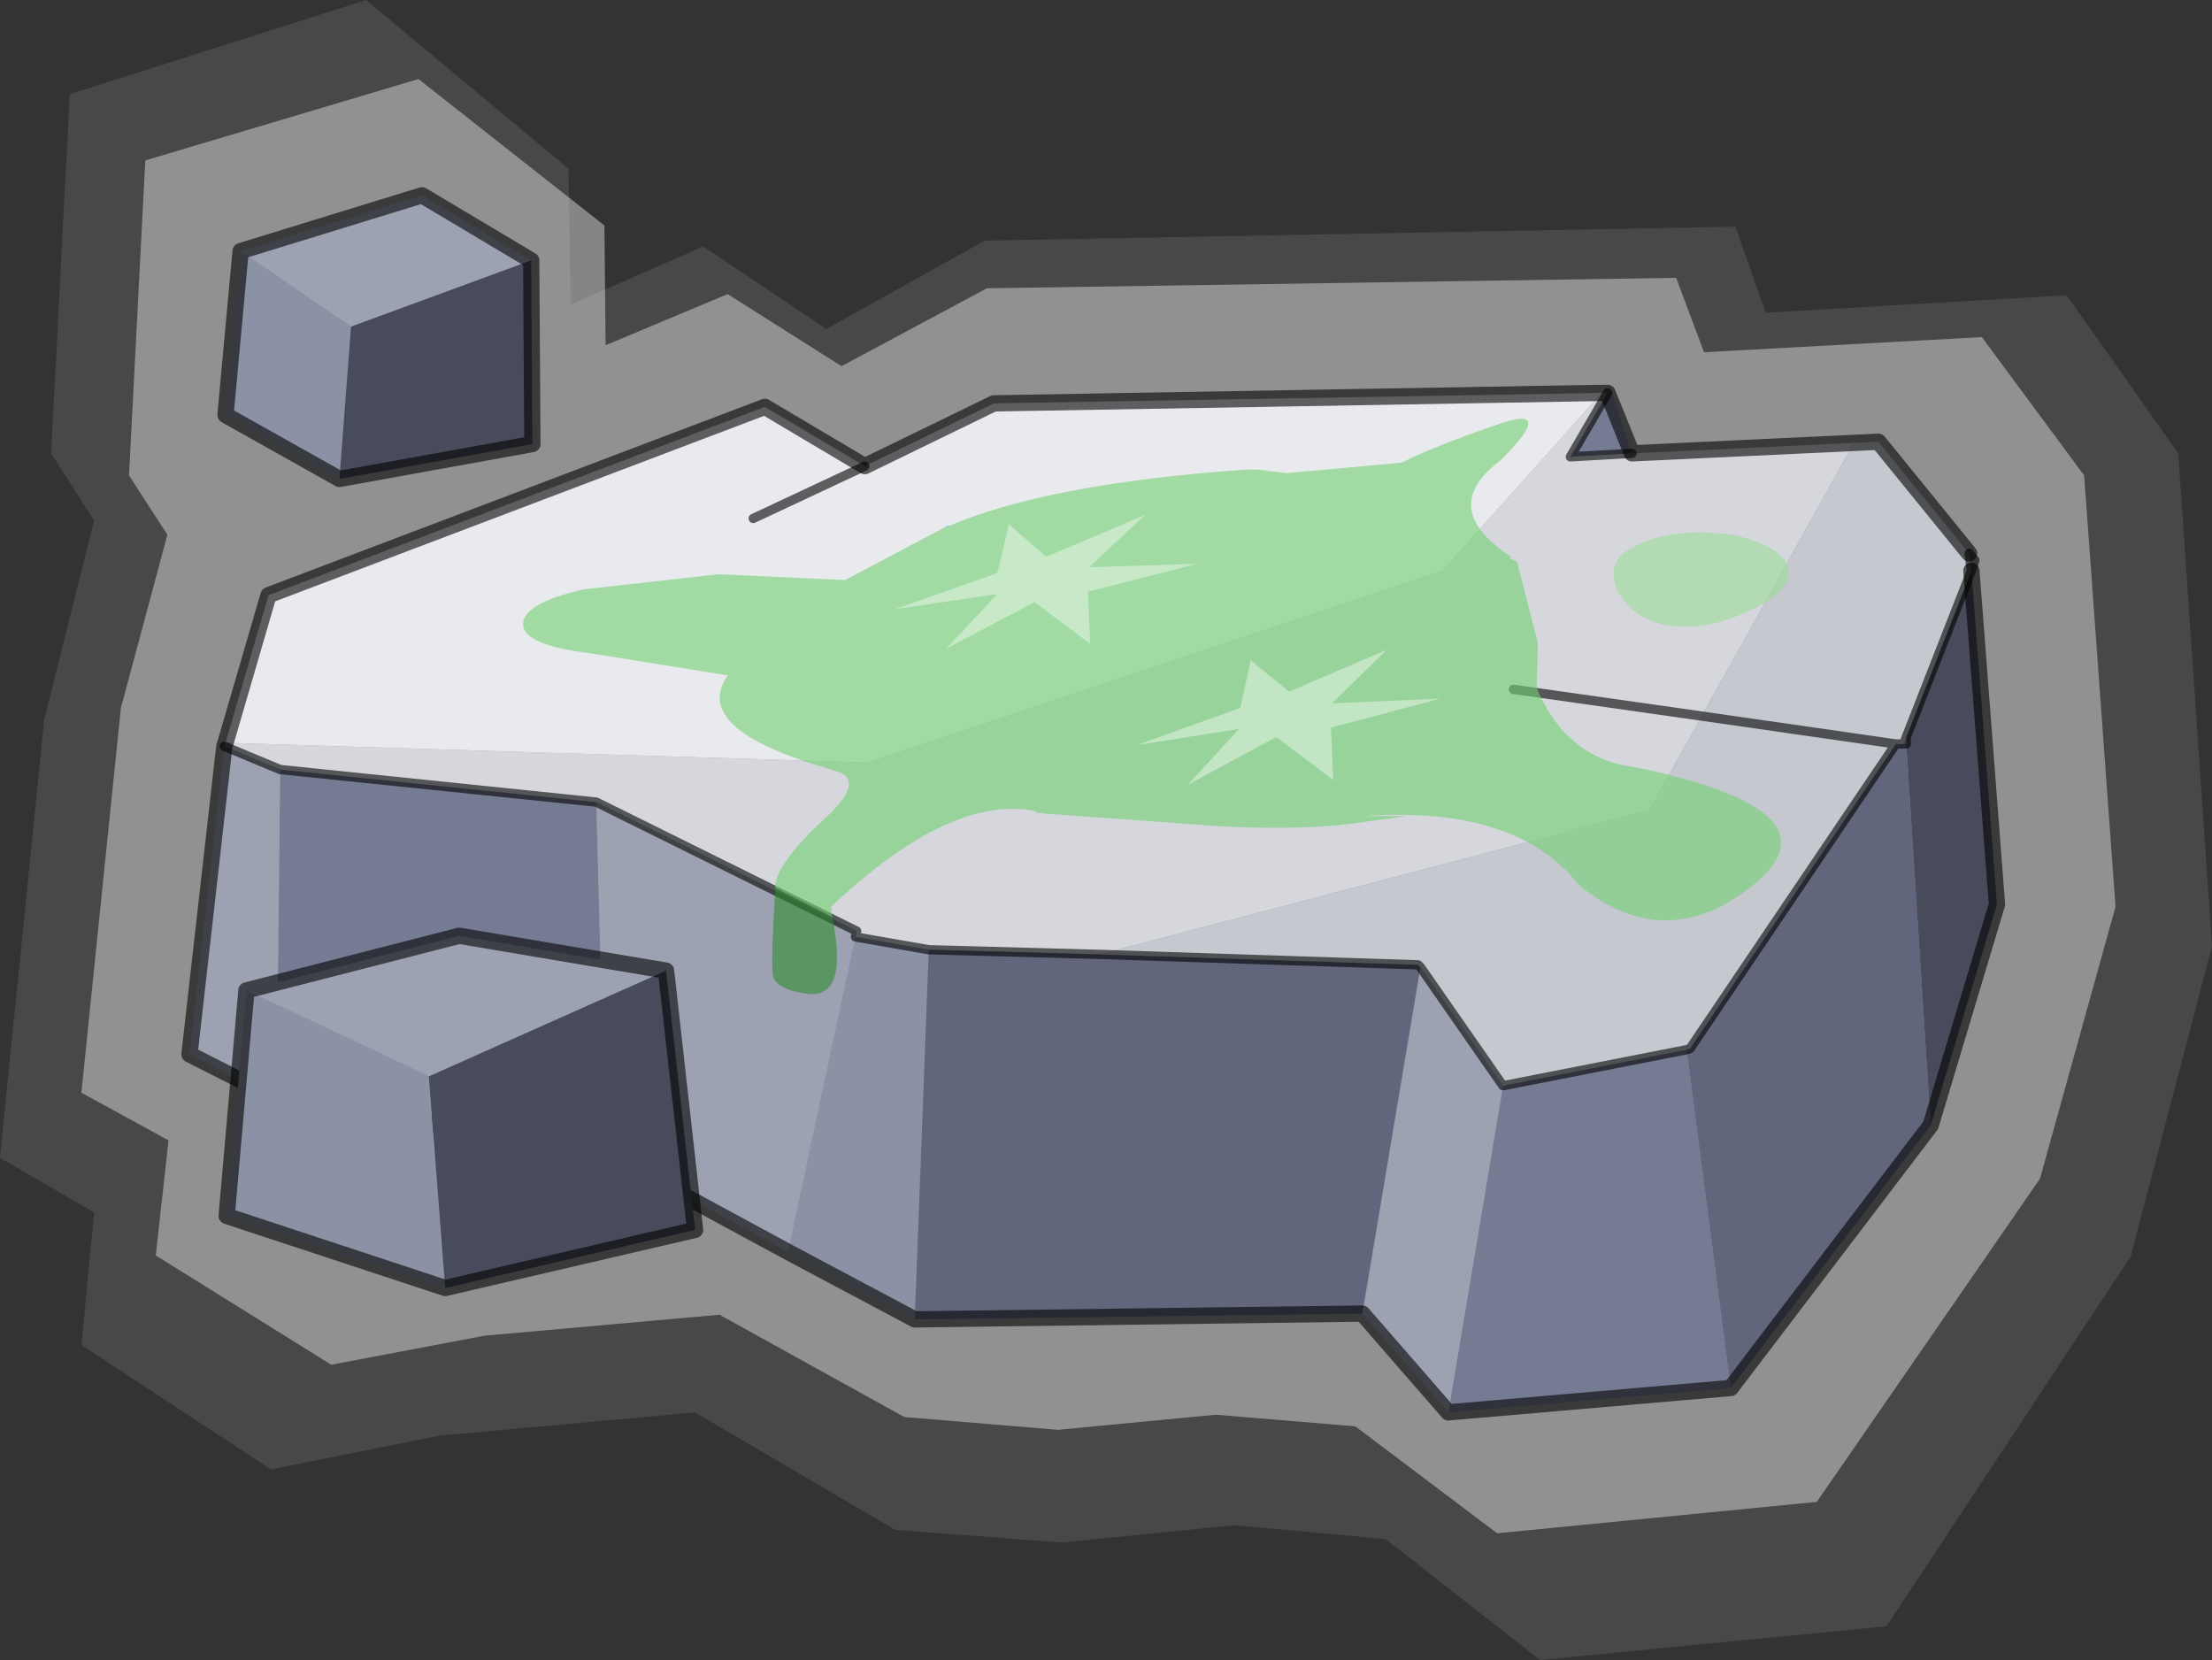 <?xml version="1.0" encoding="UTF-8" standalone="no"?>
<svg xmlns:xlink="http://www.w3.org/1999/xlink" height="71.4px" width="95.15px" xmlns="http://www.w3.org/2000/svg">
  <rect width="100%" height="100%" fill="#333333" stroke="none"/>
  <g transform="matrix(1.0, 0.0, 0.0, 1.0, -227.4, -164.75)">
    <path d="M257.65 175.35 L262.95 178.9 269.75 175.1 302.05 174.5 303.35 178.2 316.3 177.45 321.1 184.25 322.55 205.45 319.05 218.8 308.55 234.7 293.65 236.15 287.0 230.95 280.5 230.35 273.1 231.1 265.9 230.55 257.3 225.5 246.3 226.5 239.05 227.95 230.9 222.6 231.45 216.9 227.4 214.55 229.3 195.7 231.45 187.15 229.6 184.25 230.4 168.8 243.15 164.75 251.85 172.0 251.95 177.85 257.65 175.35" fill="#ffffff" fill-opacity="0.102" fill-rule="evenodd" stroke="none"/>
    <path d="M312.65 179.25 L317.05 185.2 318.4 203.75 315.15 215.45 305.55 229.35 291.8 230.7 285.7 226.1 279.7 225.6 272.9 226.25 266.3 225.7 258.35 221.3 248.25 222.2 241.65 223.45 234.1 218.75 234.65 213.8 230.9 211.75 232.6 195.2 234.6 187.75 232.95 185.2 233.65 171.65 245.4 168.15 253.4 174.45 253.45 179.6 258.7 177.4 263.6 180.5 269.85 177.15 299.5 176.7 300.7 179.9 312.65 179.25" fill="#ffffff" fill-opacity="0.4" fill-rule="evenodd" stroke="none"/>
    <path d="M301.85 224.45 L289.7 225.5 292.05 211.45 299.95 209.9 301.85 224.45 M253.45 214.35 L239.3 212.0 239.45 197.85 253.05 199.25 253.45 214.35 M296.55 181.65 L296.75 181.65 297.6 184.25 294.95 184.4 296.55 181.65 297.6 184.25 296.55 181.65" fill="#757b93" fill-rule="evenodd" stroke="none"/>
    <path d="M237.05 196.85 L237.1 196.7 264.75 197.55 289.45 189.3 296.3 181.65 296.55 181.65 294.95 184.4 297.6 184.25 307.15 183.8 300.6 195.55 298.35 199.6 274.7 205.8 267.35 205.6 264.2 205.05 264.25 204.8 253.05 199.25 239.45 197.85 237.05 196.85 M292.5 194.4 L300.6 195.55 292.5 194.4" fill="#d5d7dd" fill-rule="evenodd" stroke="none"/>
    <path d="M289.7 225.5 L286.0 221.25 288.5 206.35 292.05 211.45 289.7 225.5 M261.3 218.6 L253.45 214.35 253.05 199.25 264.25 204.8 264.2 205.05 261.3 218.6 M239.3 212.0 L235.55 210.1 237.05 196.85 239.45 197.85 239.3 212.0" fill="#9da2b3" fill-rule="evenodd" stroke="none"/>
    <path d="M266.75 221.5 L261.3 218.6 264.2 205.05 267.35 205.6 266.75 221.5" fill="#8c92a6" fill-rule="evenodd" stroke="none"/>
    <path d="M310.45 213.15 L301.85 224.45 299.95 209.9 300.1 209.85 308.95 196.75 309.3 196.75 309.4 196.75 310.45 213.15 M286.0 221.25 L266.75 221.5 267.35 205.6 274.7 205.8 288.4 206.25 288.5 206.35 286.0 221.25" fill="#61667c" fill-rule="evenodd" stroke="none"/>
    <path d="M312.2 189.3 L313.3 203.65 310.45 213.15 309.4 196.75 309.4 196.45 312.2 189.3" fill="#484b5b" fill-rule="evenodd" stroke="none"/>
    <path d="M237.1 196.7 L238.95 190.35 260.3 182.25 264.6 184.8 270.15 182.1 296.3 181.65 289.45 189.3 264.75 197.55 237.1 196.7 M259.8 187.05 L264.6 184.8 259.8 187.05" fill="#e9eaed" fill-rule="evenodd" stroke="none"/>
    <path d="M307.15 183.8 L308.2 183.75 312.1 188.55 312.2 189.3 309.4 196.45 309.3 196.75 308.95 196.75 300.6 195.55 308.95 196.75 300.1 209.85 299.95 209.9 292.05 211.45 288.5 206.35 288.4 206.25 274.7 205.8 298.35 199.6 300.6 195.55 307.15 183.8" fill="#c5c8cf" fill-rule="evenodd" stroke="none"/>
    <path d="M307.15 183.8 L308.2 183.75 312.1 188.55 M312.2 189.3 L313.3 203.65 310.45 213.15 301.85 224.45 289.7 225.5 286.0 221.25 266.75 221.5 261.3 218.6 253.45 214.35 239.3 212.0 235.55 210.1 237.05 196.85 237.1 196.7 238.95 190.35 260.3 182.25 264.6 184.8 270.15 182.1 296.3 181.65 296.55 181.65 297.6 184.25 307.15 183.8" fill="none" stroke="#000000" stroke-linecap="round" stroke-linejoin="round" stroke-opacity="0.6" stroke-width="0.7"/>
    <path d="M312.1 188.55 L312.35 188.85 312.2 189.3 312.1 188.55 M300.6 195.55 L308.95 196.75 309.3 196.75 309.4 196.45 312.2 189.3 M296.55 181.65 L294.95 184.4 297.6 184.25 M274.7 205.8 L288.4 206.25 288.5 206.35 292.05 211.45 299.95 209.9 300.1 209.85 308.95 196.75 M267.35 205.6 L274.7 205.8 M300.6 195.55 L292.5 194.4 M264.2 205.05 L267.35 205.6 M253.05 199.25 L264.25 204.8 264.2 205.05 M309.4 196.75 L309.4 196.45 M237.05 196.85 L239.45 197.85 253.05 199.25 M264.6 184.8 L259.8 187.05" fill="none" stroke="#000000" stroke-linecap="round" stroke-linejoin="round" stroke-opacity="0.6" stroke-width="0.4"/>
    <path d="M250.25 175.95 L242.5 178.8 237.75 175.55 245.55 173.15 250.25 175.95" fill="#9da2b3" fill-rule="evenodd" stroke="none"/>
    <path d="M237.75 175.55 L242.5 178.8 242.0 185.35 237.1 182.6 237.75 175.55" fill="#8c92a6" fill-rule="evenodd" stroke="none"/>
    <path d="M242.5 178.8 L250.25 175.95 250.3 183.85 242.0 185.35 242.5 178.8" fill="#484b5b" fill-rule="evenodd" stroke="none"/>
    <path d="M250.25 175.95 L245.55 173.15 237.75 175.55 237.1 182.6 242.0 185.35 250.3 183.85 250.25 175.95 Z" fill="none" stroke="#000000" stroke-linecap="round" stroke-linejoin="round" stroke-opacity="0.6" stroke-width="0.7"/>
    <path d="M256.05 206.5 L245.85 211.05 238.0 207.35 247.15 205.0 256.05 206.5" fill="#9da2b3" fill-rule="evenodd" stroke="none"/>
    <path d="M238.0 207.35 L245.85 211.05 246.55 220.15 237.15 217.05 238.0 207.35" fill="#8c92a6" fill-rule="evenodd" stroke="none"/>
    <path d="M245.85 211.05 L256.05 206.5 257.3 217.65 246.55 220.15 245.85 211.05" fill="#484b5b" fill-rule="evenodd" stroke="none"/>
    <path d="M256.05 206.5 L247.15 205.0 238.0 207.35 237.15 217.05 246.55 220.15 257.3 217.65 256.05 206.5 Z" fill="none" stroke="#000000" stroke-linecap="round" stroke-linejoin="round" stroke-opacity="0.6" stroke-width="0.7"/>
    <path d="M268.15 187.4 L268.1 187.4 268.15 187.35 268.15 187.4" fill="#097dff" fill-rule="evenodd" stroke="none"/>
    <path d="M268.15 187.4 Q272.45 185.55 280.95 184.95 L281.5 184.95 282.75 185.1 287.7 184.65 Q288.95 184.0 291.7 183.05 294.45 182.05 291.95 184.55 289.2 186.6 292.4 188.7 L292.3 188.75 292.65 188.9 293.55 192.4 293.5 194.35 Q294.8 197.4 297.75 197.75 306.65 199.6 302.9 202.75 299.05 205.9 295.3 202.8 292.65 199.4 286.05 199.85 L287.9 199.85 285.4 200.2 Q283.1 200.45 280.05 200.3 L272.4 199.75 271.95 199.7 272.0 199.65 Q268.35 198.85 263.15 203.75 L263.2 204.2 260.75 202.95 260.75 202.9 260.75 202.8 Q260.9 201.75 263.05 199.8 264.65 198.25 263.3 197.9 L263.0 197.8 Q257.1 196.1 258.7 193.8 L252.8 192.85 Q249.9 192.5 249.9 191.6 249.9 190.7 252.5 190.1 L258.3 189.45 263.75 189.7 268.1 187.4 268.15 187.4" fill="#72d071" fill-opacity="0.6" fill-rule="evenodd" stroke="none"/>
    <path d="M302.7 191.0 Q301.0 191.8 299.65 191.7 298.25 191.6 297.55 190.9 296.8 190.2 296.8 189.4 296.8 188.65 297.9 188.15 299.0 187.65 300.55 187.65 302.15 187.65 303.2 188.15 304.35 188.65 304.35 189.4 304.35 190.2 302.7 191.0" fill="#9bde9a" fill-opacity="0.6" fill-rule="evenodd" stroke="none"/>
    <path d="M260.75 202.95 L263.2 204.2 Q263.9 207.65 262.2 207.5 260.85 207.35 260.65 206.75 260.55 206.25 260.75 202.95" fill="#2f8d2e" fill-opacity="0.6" fill-rule="evenodd" stroke="none"/>
    <path d="M270.3 190.3 L265.9 190.95 270.3 189.4 270.8 187.3 272.4 188.7 276.65 186.9 274.25 189.15 278.9 189.0 274.2 190.2 274.3 192.45 271.9 190.65 268.1 192.65 270.3 190.3" fill="#ffffff" fill-opacity="0.4" fill-rule="evenodd" stroke="none"/>
    <path d="M280.75 195.2 L281.2 193.15 282.85 194.5 287.05 192.7 284.7 195.0 289.35 194.8 284.65 196.05 284.75 198.3 282.3 196.45 278.5 198.5 280.7 196.1 276.3 196.8 280.75 195.2" fill="#ffffff" fill-opacity="0.4" fill-rule="evenodd" stroke="none"/>
  </g>
</svg>
